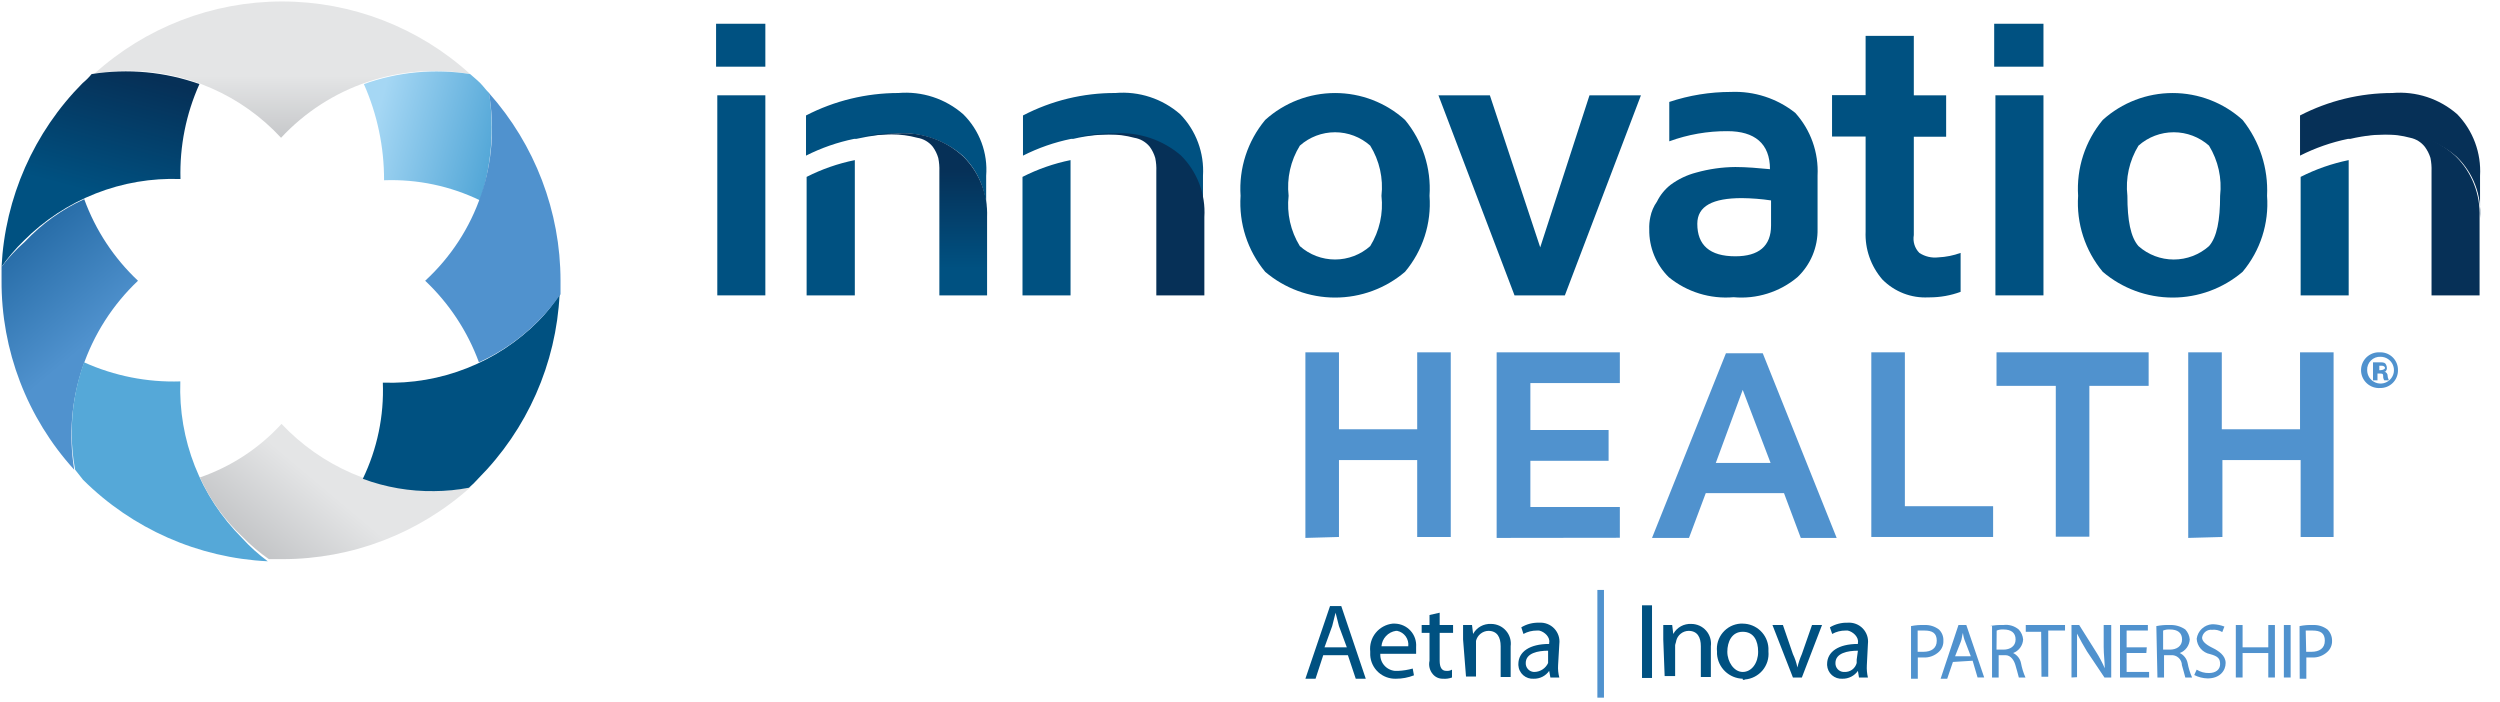 <svg width="114" height="32" viewBox="0 0 114 32" fill="none" xmlns="http://www.w3.org/2000/svg">
<path d="M59.526 24.529V16.066H61.057V19.574H64.624V16.066H66.155V24.486H64.624V20.978H61.057V24.486L59.526 24.529Z" fill="#5092CE"/>
<path d="M68.247 24.529V16.066H73.865V17.469H69.785V19.609H73.352V21.013H69.785V23.118H73.865V24.522L68.247 24.529Z" fill="#5092CE"/>
<path d="M75.332 24.529L78.703 16.108H80.381L83.752 24.529H82.116L81.35 22.486H77.783L77.018 24.529H75.332ZM78.24 21.111H80.739L79.468 17.778L78.24 21.111Z" fill="#5092CE"/>
<path d="M85.332 24.529V16.066H86.862V23.083H90.886V24.486H85.332V24.529Z" fill="#5092CE"/>
<path d="M91.041 17.595V16.066H97.978V17.595H95.275V24.473H93.744V17.595H91.041Z" fill="#5092CE"/>
<path d="M99.783 24.529V16.066H101.314V19.574H104.881V16.066H106.412V24.486H104.909V20.978H101.342V24.486L99.783 24.529Z" fill="#5092CE"/>
<path d="M32.653 3.125V1.083H34.9V3.041H32.653V3.125ZM32.709 13.469V4.346H34.9V13.469H32.709Z" fill="#005181"/>
<path d="M43.923 5.209C43.521 4.858 43.051 4.59 42.544 4.424C42.036 4.258 41.499 4.195 40.967 4.241C39.501 4.242 38.056 4.593 36.754 5.265V7.097C37.449 6.745 38.188 6.488 38.951 6.332H39.05C39.671 6.193 40.303 6.109 40.939 6.08C42.018 6.027 43.077 6.391 43.895 7.097C44.268 7.458 44.558 7.896 44.744 8.381C44.929 8.866 45.006 9.386 44.969 9.904V8.016C45.01 7.501 44.937 6.982 44.756 6.497C44.575 6.013 44.291 5.573 43.923 5.209Z" fill="#005181"/>
<path d="M36.782 13.469H38.98V7.301C38.216 7.456 37.477 7.713 36.782 8.066V13.469Z" fill="#005181"/>
<path d="M40.967 6.08C40.331 6.071 39.697 6.139 39.078 6.283C39.598 6.18 40.127 6.128 40.658 6.129C41.054 6.128 41.448 6.18 41.83 6.283C42.107 6.327 42.358 6.472 42.533 6.69C42.646 6.845 42.731 7.018 42.785 7.202C42.826 7.403 42.843 7.608 42.835 7.813V13.469H45.011V9.897C45.031 9.389 44.946 8.883 44.761 8.41C44.577 7.936 44.296 7.506 43.937 7.146C43.539 6.777 43.071 6.493 42.561 6.31C42.05 6.126 41.508 6.048 40.967 6.08Z" fill="url(#paint0_linear)"/>
<path d="M53.817 5.209C53.415 4.858 52.946 4.59 52.438 4.424C51.93 4.258 51.393 4.195 50.861 4.241C49.394 4.235 47.948 4.587 46.648 5.265V7.097C47.343 6.745 48.082 6.488 48.845 6.332H48.944C49.562 6.185 50.197 6.117 50.833 6.129C51.912 6.076 52.971 6.441 53.789 7.146C54.163 7.506 54.454 7.944 54.638 8.43C54.823 8.915 54.897 9.436 54.856 9.953V8.016C54.888 7.502 54.812 6.986 54.633 6.503C54.455 6.02 54.176 5.579 53.817 5.209Z" fill="#005181"/>
<path d="M46.626 13.469H48.817V7.301C48.056 7.456 47.319 7.713 46.626 8.066V13.469Z" fill="#005181"/>
<path d="M50.861 6.08C50.225 6.071 49.591 6.139 48.972 6.283C49.492 6.18 50.021 6.128 50.552 6.129C50.948 6.128 51.342 6.18 51.724 6.283C52 6.328 52.25 6.473 52.427 6.69C52.54 6.845 52.625 7.018 52.679 7.202C52.72 7.403 52.737 7.608 52.728 7.813V13.469H54.919V9.897C54.951 9.38 54.872 8.863 54.688 8.379C54.504 7.895 54.219 7.455 53.852 7.09C53.024 6.378 51.951 6.016 50.861 6.08Z" fill="url(#paint1_linear)"/>
<path d="M112.05 5.209C111.648 4.858 111.179 4.59 110.671 4.424C110.163 4.258 109.627 4.195 109.094 4.241C107.628 4.241 106.183 4.592 104.881 5.265V7.097C105.574 6.746 106.311 6.489 107.072 6.332H107.177C107.796 6.185 108.43 6.117 109.066 6.129C110.146 6.076 111.204 6.441 112.022 7.146C112.397 7.506 112.687 7.944 112.872 8.43C113.056 8.915 113.131 9.436 113.09 9.953V8.016C113.12 7.502 113.043 6.987 112.864 6.504C112.686 6.021 112.408 5.58 112.05 5.209Z" fill="url(#paint2_linear)"/>
<path d="M104.909 13.469H107.1V7.301C106.339 7.457 105.602 7.714 104.909 8.066V13.469Z" fill="#005181"/>
<path d="M109.038 6.08C108.405 6.071 107.773 6.139 107.156 6.283C107.676 6.179 108.206 6.128 108.736 6.129C109.132 6.128 109.526 6.18 109.909 6.283C110.17 6.337 110.404 6.481 110.569 6.69C110.684 6.845 110.772 7.018 110.829 7.202C110.869 7.403 110.886 7.608 110.878 7.813V13.469H113.069V9.897C113.088 9.39 113.004 8.884 112.82 8.411C112.637 7.938 112.358 7.507 112.001 7.146C111.609 6.772 111.143 6.483 110.632 6.3C110.122 6.116 109.579 6.041 109.038 6.08Z" fill="url(#paint3_linear)"/>
<path d="M57.693 12.395C56.888 11.426 56.486 10.185 56.57 8.929C56.487 7.674 56.889 6.436 57.693 5.469C58.567 4.679 59.703 4.242 60.881 4.242C62.059 4.242 63.195 4.679 64.069 5.469C64.87 6.437 65.27 7.675 65.186 8.929C65.28 10.185 64.879 11.429 64.069 12.395C63.18 13.153 62.05 13.569 60.881 13.569C59.713 13.569 58.583 13.153 57.693 12.395ZM59.273 6.641C58.851 7.325 58.671 8.13 58.761 8.929C58.67 9.729 58.85 10.537 59.273 11.223C59.715 11.616 60.286 11.833 60.878 11.833C61.469 11.833 62.04 11.616 62.482 11.223C62.905 10.537 63.085 9.729 62.995 8.929C63.085 8.13 62.904 7.325 62.482 6.641C62.04 6.248 61.469 6.031 60.878 6.031C60.286 6.031 59.715 6.248 59.273 6.641Z" fill="#005181"/>
<path d="M65.593 4.346H67.938L70.234 11.28L72.481 4.346H74.827L71.358 13.469H69.062L65.593 4.346Z" fill="#005181"/>
<path d="M75.206 10.459C75.198 10.27 75.215 10.081 75.255 9.897C75.305 9.644 75.408 9.405 75.557 9.195C75.703 8.897 75.914 8.636 76.175 8.43C76.526 8.17 76.924 7.979 77.348 7.869C77.928 7.706 78.528 7.621 79.131 7.616C79.637 7.616 80.199 7.665 80.711 7.715C80.711 6.543 80.009 5.981 78.773 5.981C77.868 5.976 76.969 6.133 76.119 6.444V4.648C77.025 4.346 77.973 4.192 78.928 4.192C79.989 4.147 81.031 4.486 81.863 5.146C82.212 5.532 82.482 5.983 82.656 6.473C82.831 6.963 82.907 7.483 82.881 8.002V10.444C82.889 10.854 82.811 11.261 82.653 11.64C82.495 12.018 82.259 12.359 81.961 12.641C81.56 12.977 81.097 13.23 80.599 13.386C80.1 13.543 79.575 13.6 79.054 13.553C77.987 13.644 76.927 13.317 76.098 12.641C75.809 12.356 75.581 12.016 75.428 11.641C75.275 11.266 75.199 10.864 75.206 10.459ZM77.397 10.206C77.397 11.174 77.959 11.687 79.131 11.687C80.199 11.687 80.76 11.223 80.76 10.283V9.139C80.321 9.074 79.877 9.039 79.433 9.034C78.106 9.034 77.397 9.392 77.397 10.206Z" fill="#005181"/>
<path d="M90.935 3.125V1.083H93.182V3.041H90.935V3.125ZM90.991 13.469V4.346H93.182V13.469H90.991Z" fill="#005181"/>
<path d="M95.886 12.395C95.08 11.426 94.678 10.185 94.762 8.929C94.68 7.674 95.082 6.436 95.886 5.469C96.76 4.679 97.896 4.242 99.074 4.242C100.252 4.242 101.388 4.679 102.262 5.469C103.042 6.448 103.439 7.678 103.378 8.929C103.472 10.185 103.072 11.429 102.262 12.395C101.372 13.153 100.242 13.569 99.074 13.569C97.905 13.569 96.775 13.153 95.886 12.395ZM97.515 6.641C97.096 7.326 96.918 8.131 97.009 8.929C97.009 10.052 97.157 10.816 97.515 11.223C97.958 11.617 98.53 11.834 99.123 11.834C99.716 11.834 100.288 11.617 100.731 11.223C101.089 10.816 101.237 10.052 101.237 8.929C101.328 8.131 101.15 7.326 100.731 6.641C100.288 6.248 99.716 6.031 99.123 6.031C98.53 6.031 97.958 6.248 97.515 6.641Z" fill="#005181"/>
<path d="M88.386 11.736C88.083 11.772 87.777 11.7 87.523 11.532C87.418 11.427 87.341 11.298 87.297 11.156C87.253 11.014 87.244 10.864 87.27 10.718V6.234H88.744V4.346H87.27V1.637H85.072V4.339H83.541V6.227H85.072V10.557C85.038 11.357 85.312 12.14 85.837 12.746C86.111 13.023 86.44 13.239 86.803 13.38C87.166 13.52 87.555 13.582 87.944 13.56H88C88.479 13.559 88.955 13.473 89.404 13.308V11.532C89.077 11.651 88.734 11.72 88.386 11.736Z" fill="#005181"/>
<path d="M5.836 3.223C7.147 3.225 8.444 3.498 9.645 4.025C10.846 4.551 11.926 5.32 12.816 6.283C13.897 5.119 15.252 4.244 16.758 3.736C18.264 3.229 19.873 3.106 21.439 3.378C19.091 1.247 16.033 0.067 12.861 0.067C9.69 0.067 6.632 1.247 4.284 3.378C4.795 3.277 5.315 3.225 5.836 3.223Z" fill="url(#paint4_linear)"/>
<path d="M22.302 4.241C22.148 4.094 22.049 3.939 21.895 3.785C21.741 3.63 21.488 3.427 21.439 3.378C19.811 3.119 18.144 3.276 16.593 3.834C17.205 5.215 17.518 6.71 17.513 8.22C19.027 8.164 20.531 8.48 21.895 9.139C22.411 7.56 22.55 5.883 22.302 4.241Z" fill="url(#paint5_linear)"/>
<path d="M9.094 3.834C7.52 3.272 5.829 3.115 4.178 3.378C4.057 3.527 3.921 3.663 3.771 3.785C1.546 6.026 0.228 9.01 0.071 12.164C0.372 11.735 0.713 11.336 1.089 10.971C2.021 10.037 3.137 9.305 4.366 8.822C5.595 8.339 6.911 8.115 8.23 8.164C8.188 6.674 8.483 5.194 9.094 3.834Z" fill="url(#paint6_linear)"/>
<path d="M3.841 9.083C2.823 9.547 1.905 10.205 1.138 11.02C0.745 11.365 0.388 11.748 0.071 12.164V12.774C0.05 15.97 1.234 19.056 3.385 21.42C3.128 19.855 3.259 18.252 3.766 16.75C4.273 15.248 5.14 13.892 6.292 12.802C5.195 11.771 4.356 10.497 3.841 9.083Z" fill="url(#paint7_linear)"/>
<path d="M11.032 24.529C10.098 23.596 9.367 22.48 8.884 21.253C8.401 20.025 8.176 18.71 8.223 17.392C6.713 17.441 5.211 17.143 3.834 16.522C3.447 17.582 3.257 18.705 3.273 19.834C3.275 20.366 3.327 20.897 3.427 21.42L3.785 21.876C6.036 24.117 9.039 25.442 12.212 25.595C11.784 25.28 11.389 24.923 11.032 24.529Z" fill="url(#paint8_linear)"/>
<path d="M19.859 22.388C18.542 22.379 17.241 22.103 16.034 21.577C14.827 21.051 13.74 20.286 12.837 19.329C11.82 20.441 10.54 21.28 9.115 21.771C9.577 22.79 10.236 23.708 11.053 24.473C11.421 24.852 11.826 25.196 12.261 25.497H12.872C16.055 25.5 19.126 24.319 21.488 22.185C20.956 22.322 20.408 22.39 19.859 22.388Z" fill="url(#paint9_linear)"/>
<path d="M24.549 14.641C23.625 15.573 22.518 16.304 21.297 16.787C20.077 17.27 18.769 17.495 17.457 17.448C17.516 18.962 17.203 20.468 16.544 21.834C17.586 22.221 18.691 22.412 19.802 22.395C20.333 22.393 20.862 22.341 21.382 22.241C21.531 22.116 21.669 21.98 21.797 21.834C24.039 19.585 25.365 16.584 25.518 13.413C25.242 13.857 24.917 14.269 24.549 14.641Z" fill="url(#paint10_linear)"/>
<path d="M21.839 16.522C22.847 16.064 23.763 15.427 24.542 14.641C24.918 14.265 25.258 13.857 25.56 13.42V12.802C25.558 9.645 24.396 6.599 22.295 4.241C22.567 5.797 22.444 7.397 21.936 8.893C21.428 10.389 20.552 11.733 19.388 12.802C20.482 13.836 21.321 15.109 21.839 16.522Z" fill="url(#paint11_linear)"/>
<path d="M60.34 29.876L59.989 30.95H59.526L60.649 27.637H61.162L62.279 30.95H61.822L61.464 29.876H60.34ZM61.415 29.518L61.057 28.55L60.902 27.939L60.748 28.55L60.397 29.518H61.415Z" fill="#005181"/>
<path d="M62.946 29.778C62.935 29.875 62.944 29.973 62.971 30.066C62.998 30.16 63.044 30.247 63.106 30.323C63.167 30.398 63.243 30.461 63.329 30.507C63.414 30.553 63.509 30.582 63.606 30.592H63.76C63.983 30.581 64.205 30.546 64.42 30.486L64.476 30.795C64.215 30.898 63.936 30.951 63.655 30.95C63.358 30.959 63.069 30.852 62.849 30.652C62.63 30.451 62.498 30.173 62.482 29.876V29.708C62.466 29.557 62.479 29.404 62.522 29.259C62.564 29.113 62.635 28.977 62.73 28.86C62.826 28.741 62.944 28.643 63.077 28.571C63.21 28.498 63.356 28.453 63.507 28.437H63.606C63.741 28.44 63.874 28.47 63.997 28.526C64.12 28.581 64.23 28.662 64.321 28.762C64.412 28.861 64.481 28.979 64.525 29.107C64.568 29.234 64.585 29.369 64.575 29.504V29.813H62.946V29.778ZM64.217 29.469C64.236 29.31 64.194 29.15 64.101 29.02C64.007 28.89 63.868 28.799 63.711 28.767H63.655C63.481 28.792 63.322 28.875 63.202 29.003C63.082 29.13 63.009 29.295 62.995 29.469H64.217Z" fill="#005181"/>
<path d="M65.649 27.939V28.501H66.26V28.858H65.649V30.129C65.649 30.437 65.747 30.592 65.951 30.592C66.041 30.601 66.132 30.581 66.211 30.536V30.894C66.079 30.943 65.937 30.962 65.796 30.95C65.71 30.952 65.624 30.935 65.545 30.9C65.466 30.865 65.396 30.812 65.34 30.746C65.267 30.663 65.216 30.563 65.189 30.456C65.162 30.349 65.161 30.236 65.186 30.129V28.858H64.828V28.501H65.186V28.044L65.649 27.939Z" fill="#005181"/>
<path d="M66.716 29.16V28.501H67.124L67.173 28.908C67.252 28.762 67.372 28.641 67.517 28.56C67.663 28.48 67.828 28.442 67.994 28.451C68.123 28.451 68.249 28.479 68.366 28.531C68.483 28.584 68.587 28.662 68.671 28.758C68.756 28.854 68.819 28.968 68.856 29.09C68.893 29.213 68.903 29.342 68.886 29.469V30.872H68.43V29.469C68.43 29.062 68.275 28.767 67.868 28.767C67.737 28.771 67.612 28.818 67.51 28.901C67.409 28.983 67.337 29.096 67.306 29.223V30.851H66.85L66.716 29.16Z" fill="#005181"/>
<path d="M71.049 30.332C71.037 30.521 71.056 30.711 71.105 30.894H70.698L70.642 30.592C70.564 30.705 70.459 30.797 70.336 30.86C70.213 30.922 70.077 30.953 69.939 30.95C69.853 30.956 69.765 30.946 69.683 30.918C69.6 30.89 69.523 30.846 69.458 30.789C69.393 30.731 69.339 30.661 69.302 30.583C69.263 30.504 69.242 30.419 69.237 30.332V30.283C69.237 29.722 69.75 29.364 70.642 29.364V29.315C70.698 29.062 70.438 28.809 70.185 28.753H70.08C69.866 28.752 69.656 28.805 69.469 28.908L69.371 28.606C69.616 28.458 69.899 28.385 70.185 28.395C70.313 28.386 70.441 28.405 70.56 28.451C70.679 28.497 70.787 28.569 70.875 28.662C70.963 28.755 71.029 28.866 71.069 28.987C71.109 29.108 71.121 29.237 71.105 29.364L71.049 30.332ZM70.593 29.672C70.136 29.672 69.574 29.778 69.574 30.234C69.57 30.335 69.605 30.433 69.672 30.509C69.739 30.585 69.832 30.632 69.933 30.641H69.982C70.111 30.636 70.237 30.595 70.344 30.524C70.452 30.452 70.538 30.352 70.593 30.234V29.708V29.672Z" fill="#005181"/>
<path d="M73.141 26.901V31.813H72.84V26.901H73.141Z" fill="#5092CE"/>
<path d="M75.332 27.602V30.915H74.876V27.602H75.332Z" fill="#005181"/>
<path d="M75.845 29.16V28.501H76.252L76.301 28.908C76.381 28.762 76.501 28.641 76.646 28.56C76.791 28.48 76.957 28.442 77.123 28.451C77.251 28.451 77.378 28.479 77.495 28.531C77.612 28.584 77.716 28.662 77.8 28.758C77.885 28.854 77.947 28.968 77.984 29.09C78.021 29.213 78.032 29.342 78.015 29.469V30.872H77.558V29.469C77.558 29.062 77.404 28.767 76.997 28.767C76.865 28.77 76.739 28.817 76.638 28.899C76.536 28.982 76.464 29.096 76.435 29.223C76.435 29.273 76.386 29.378 76.386 29.427V30.83H75.908L75.845 29.16Z" fill="#005181"/>
<path d="M79.468 30.95C79.168 30.942 78.882 30.822 78.665 30.615C78.448 30.407 78.317 30.126 78.296 29.827V29.708C78.279 29.554 78.294 29.398 78.339 29.25C78.385 29.102 78.459 28.964 78.559 28.846C78.659 28.727 78.781 28.63 78.919 28.559C79.058 28.489 79.208 28.448 79.363 28.437H79.468C79.769 28.439 80.058 28.555 80.276 28.762C80.495 28.97 80.625 29.253 80.641 29.553V29.708C80.655 29.862 80.639 30.018 80.593 30.166C80.546 30.314 80.471 30.452 80.371 30.571C80.271 30.689 80.148 30.787 80.01 30.858C79.872 30.93 79.722 30.972 79.567 30.985C79.553 30.998 79.536 31.005 79.517 31.005C79.499 31.005 79.481 30.998 79.468 30.985V30.95ZM79.468 30.641C79.876 30.641 80.171 30.234 80.171 29.722C80.171 29.209 79.967 28.809 79.468 28.809C78.97 28.809 78.766 29.265 78.766 29.722C78.766 30.178 79.068 30.641 79.468 30.641Z" fill="#005181"/>
<path d="M81.301 28.501L81.757 29.827C81.85 30.021 81.919 30.226 81.961 30.437C82.01 30.228 82.078 30.024 82.165 29.827L82.628 28.501H83.085L82.165 30.894H81.757L80.824 28.501H81.301Z" fill="#005181"/>
<path d="M85.128 30.332C85.117 30.521 85.134 30.71 85.177 30.894H84.77L84.721 30.592C84.642 30.704 84.537 30.796 84.414 30.858C84.292 30.92 84.156 30.952 84.019 30.95C83.932 30.956 83.844 30.946 83.762 30.918C83.679 30.89 83.603 30.846 83.537 30.789C83.472 30.731 83.418 30.661 83.381 30.583C83.343 30.504 83.321 30.419 83.316 30.332V30.283C83.316 29.722 83.829 29.364 84.721 29.364V29.315C84.77 29.062 84.51 28.809 84.257 28.753H84.159C83.945 28.751 83.735 28.804 83.548 28.908L83.443 28.606C83.688 28.459 83.971 28.386 84.257 28.395C84.385 28.386 84.513 28.405 84.632 28.451C84.751 28.497 84.859 28.569 84.947 28.662C85.035 28.755 85.101 28.866 85.141 28.987C85.181 29.108 85.193 29.237 85.177 29.364L85.128 30.332ZM84.721 29.672C84.257 29.672 83.696 29.778 83.696 30.234C83.692 30.335 83.727 30.433 83.793 30.509C83.86 30.585 83.953 30.632 84.054 30.641H84.103C84.229 30.648 84.354 30.612 84.457 30.538C84.559 30.463 84.632 30.356 84.665 30.234V30.079L84.721 29.672Z" fill="#005181"/>
<path d="M87.143 28.55C87.344 28.509 87.549 28.492 87.754 28.501C87.991 28.489 88.225 28.561 88.414 28.704C88.483 28.77 88.537 28.849 88.572 28.938C88.607 29.026 88.623 29.121 88.618 29.216C88.623 29.31 88.607 29.404 88.572 29.491C88.537 29.579 88.483 29.657 88.414 29.722C88.321 29.81 88.21 29.878 88.09 29.923C87.969 29.968 87.841 29.988 87.712 29.981H87.452V30.95H87.143V28.55ZM87.445 29.722H87.705C88.063 29.722 88.316 29.567 88.316 29.216C88.316 28.866 88.112 28.753 87.754 28.753H87.445V29.722Z" fill="#5092CE"/>
<path d="M89.053 30.185L88.793 30.95H88.492L89.306 28.501H89.664L90.479 30.893H90.177L89.952 30.129L89.053 30.185ZM89.868 29.925L89.615 29.265C89.56 29.136 89.525 28.998 89.51 28.858C89.461 29.013 89.461 29.16 89.412 29.265L89.152 29.925H89.868Z" fill="#5092CE"/>
<path d="M90.732 28.55C90.935 28.509 91.142 28.492 91.35 28.501C91.474 28.484 91.601 28.493 91.722 28.528C91.843 28.563 91.955 28.623 92.052 28.704C92.169 28.829 92.241 28.99 92.255 29.16C92.248 29.296 92.2 29.427 92.119 29.537C92.038 29.647 91.927 29.73 91.799 29.778C91.89 29.821 91.969 29.885 92.031 29.964C92.094 30.043 92.137 30.135 92.157 30.234C92.199 30.461 92.267 30.682 92.361 30.894H92.059C92.01 30.69 91.96 30.536 91.904 30.332C91.848 30.129 91.701 29.876 91.448 29.876H91.139V30.894H90.837V28.55H90.732ZM91.041 29.623H91.357C91.659 29.623 91.911 29.469 91.911 29.16C91.911 28.852 91.708 28.704 91.357 28.704C91.251 28.697 91.146 28.714 91.048 28.753L91.041 29.623Z" fill="#5092CE"/>
<path d="M93.077 28.809H92.375V28.501H94.165V28.753H93.4V30.858H93.091L93.077 28.809Z" fill="#5092CE"/>
<path d="M94.46 30.894V28.501H94.811L95.57 29.708C95.726 29.951 95.862 30.207 95.977 30.473C95.977 30.171 95.928 29.862 95.928 29.504V28.501H96.272V30.894H95.963L95.169 29.708C95.015 29.455 94.868 29.195 94.713 28.893V30.88L94.46 30.894Z" fill="#5092CE"/>
<path d="M97.873 29.778H96.974V30.641H97.999V30.894H96.672V28.501H97.943V28.753H96.974V29.518H97.894L97.873 29.778Z" fill="#5092CE"/>
<path d="M98.329 28.55C98.533 28.509 98.74 28.492 98.947 28.501C99.197 28.49 99.444 28.562 99.65 28.704C99.767 28.829 99.839 28.99 99.853 29.16C99.845 29.296 99.798 29.427 99.717 29.537C99.636 29.647 99.525 29.73 99.397 29.778C99.488 29.821 99.567 29.885 99.629 29.964C99.691 30.043 99.734 30.135 99.755 30.234C99.797 30.461 99.865 30.682 99.959 30.894H99.65C99.6 30.69 99.551 30.536 99.495 30.332C99.494 30.268 99.481 30.205 99.454 30.147C99.428 30.088 99.39 30.036 99.342 29.994C99.295 29.951 99.239 29.918 99.178 29.898C99.118 29.878 99.053 29.87 98.99 29.876H98.68V30.894H98.379L98.329 28.55ZM98.638 29.623H98.947C99.249 29.623 99.502 29.469 99.502 29.16C99.502 28.852 99.299 28.704 98.947 28.704C98.842 28.697 98.736 28.714 98.638 28.753V29.623Z" fill="#5092CE"/>
<path d="M100.169 30.536C100.337 30.641 100.533 30.695 100.731 30.69C101.033 30.69 101.237 30.536 101.237 30.283C101.237 30.03 101.138 29.925 100.78 29.827C100.614 29.796 100.464 29.709 100.353 29.582C100.242 29.455 100.177 29.294 100.169 29.125C100.193 28.951 100.276 28.791 100.403 28.671C100.531 28.551 100.696 28.478 100.871 28.465H100.928C101.101 28.473 101.271 28.508 101.433 28.571L101.335 28.823C101.196 28.739 101.033 28.702 100.871 28.718C100.764 28.706 100.655 28.737 100.57 28.804C100.485 28.871 100.429 28.968 100.415 29.076C100.415 29.23 100.569 29.385 100.871 29.532C101.173 29.68 101.489 29.89 101.489 30.234C101.489 30.578 101.229 30.936 100.668 30.936C100.455 30.931 100.246 30.878 100.057 30.781L100.169 30.536Z" fill="#5092CE"/>
<path d="M102.262 28.501V29.518H103.434V28.501H103.736V30.894H103.434V29.778H102.262V30.894H101.953V28.501H102.262Z" fill="#5092CE"/>
<path d="M104.453 28.501V30.894H104.144V28.501H104.453Z" fill="#5092CE"/>
<path d="M104.86 28.55C105.061 28.509 105.266 28.492 105.471 28.501C105.708 28.489 105.942 28.561 106.131 28.704C106.199 28.771 106.253 28.851 106.289 28.939C106.325 29.027 106.343 29.121 106.342 29.216C106.346 29.311 106.329 29.405 106.292 29.492C106.256 29.58 106.201 29.658 106.131 29.722C106.037 29.81 105.927 29.878 105.806 29.923C105.686 29.968 105.557 29.988 105.429 29.981H105.169V30.95H104.867L104.86 28.55ZM105.162 29.722H105.401C105.759 29.722 106.012 29.567 106.012 29.216C106.012 28.866 105.808 28.753 105.45 28.753H105.141L105.162 29.722Z" fill="#5092CE"/>
<path d="M109.347 16.88C109.349 16.987 109.329 17.094 109.289 17.193C109.249 17.293 109.189 17.383 109.113 17.459C109.037 17.535 108.946 17.595 108.846 17.636C108.747 17.676 108.64 17.695 108.532 17.694C108.316 17.707 108.104 17.635 107.941 17.492C107.778 17.35 107.679 17.148 107.665 16.932C107.651 16.716 107.724 16.504 107.866 16.341C108.009 16.179 108.211 16.079 108.427 16.066H108.582C108.79 16.075 108.987 16.165 109.13 16.317C109.273 16.469 109.351 16.671 109.347 16.88ZM107.943 16.88C107.943 17 107.978 17.118 108.045 17.219C108.113 17.319 108.208 17.397 108.32 17.444C108.431 17.49 108.554 17.502 108.673 17.478C108.791 17.455 108.9 17.397 108.985 17.311C109.071 17.226 109.129 17.117 109.153 16.999C109.176 16.88 109.164 16.757 109.118 16.646C109.072 16.534 108.993 16.439 108.893 16.372C108.792 16.305 108.674 16.269 108.553 16.269C108.472 16.265 108.391 16.278 108.315 16.307C108.239 16.337 108.17 16.381 108.113 16.439C108.055 16.496 108.01 16.565 107.981 16.641C107.952 16.717 107.938 16.798 107.943 16.88ZM108.448 17.343H108.209V16.522H108.518C108.617 16.522 108.722 16.522 108.771 16.578C108.82 16.634 108.876 16.781 108.82 16.88C108.764 16.978 108.771 16.936 108.722 16.936C108.82 16.985 108.876 17.034 108.876 17.139C108.876 17.244 108.926 17.287 108.926 17.343H108.722C108.683 17.282 108.666 17.211 108.673 17.139C108.673 17.034 108.617 17.034 108.518 17.034H108.413V17.343H108.448ZM108.448 16.88H108.553C108.652 16.88 108.757 16.83 108.757 16.781C108.757 16.732 108.708 16.676 108.603 16.676H108.497V16.88H108.448Z" fill="#5092CE"/>
<defs>
<linearGradient id="paint0_linear" x1="42.041" y1="7.701" x2="42.041" y2="12.227" gradientUnits="userSpaceOnUse">
<stop stop-color="#063057"/>
<stop offset="1" stop-color="#005181"/>
</linearGradient>
<linearGradient id="paint1_linear" x1="494.719" y1="47.789" x2="494.719" y2="95.497" gradientUnits="userSpaceOnUse">
<stop stop-color="#063057"/>
<stop offset="1" stop-color="#005181"/>
</linearGradient>
<linearGradient id="paint2_linear" x1="1340.05" y1="31.543" x2="1436.39" y2="31.543" gradientUnits="userSpaceOnUse">
<stop stop-color="#063057"/>
<stop offset="1" stop-color="#005181"/>
</linearGradient>
<linearGradient id="paint3_linear" x1="1040.06" y1="47.802" x2="1040.06" y2="95.527" gradientUnits="userSpaceOnUse">
<stop stop-color="#063057"/>
<stop offset="1" stop-color="#005181"/>
</linearGradient>
<linearGradient id="paint4_linear" x1="12.844" y1="9.308" x2="12.844" y2="3.441" gradientUnits="userSpaceOnUse">
<stop stop-color="#A7A9AC"/>
<stop offset="1" stop-color="#E4E5E6"/>
</linearGradient>
<linearGradient id="paint5_linear" x1="17.225" y1="5.195" x2="22.463" y2="6.6" gradientUnits="userSpaceOnUse">
<stop stop-color="#A5D7F4"/>
<stop offset="1" stop-color="#55A8D8"/>
</linearGradient>
<linearGradient id="paint6_linear" x1="4.361" y1="8.83" x2="5.841" y2="3.293" gradientUnits="userSpaceOnUse">
<stop stop-color="#005181"/>
<stop offset="1" stop-color="#063057"/>
</linearGradient>
<linearGradient id="paint7_linear" x1="3.975" y1="15.694" x2="0.551" y2="11.607" gradientUnits="userSpaceOnUse">
<stop stop-color="#5092CE"/>
<stop offset="1" stop-color="#296EA9"/>
</linearGradient>
<linearGradient id="paint8_linear" x1="120.742" y1="241.186" x2="53.856" y2="235.371" gradientUnits="userSpaceOnUse">
<stop stop-color="#A5D7F4"/>
<stop offset="1" stop-color="#55A8D8"/>
</linearGradient>
<linearGradient id="paint9_linear" x1="14.964" y1="22.367" x2="9.905" y2="28.405" gradientUnits="userSpaceOnUse">
<stop stop-color="#E4E5E6"/>
<stop offset="1" stop-color="#A7A9AC"/>
</linearGradient>
<linearGradient id="paint10_linear" x1="295.729" y1="181.403" x2="283.23" y2="252.278" gradientUnits="userSpaceOnUse">
<stop stop-color="#005181"/>
<stop offset="1" stop-color="#063057"/>
</linearGradient>
<linearGradient id="paint11_linear" x1="216.224" y1="111.329" x2="271.351" y2="150.928" gradientUnits="userSpaceOnUse">
<stop stop-color="#5092CE"/>
<stop offset="1" stop-color="#296EA9"/>
</linearGradient>
</defs>
</svg>
